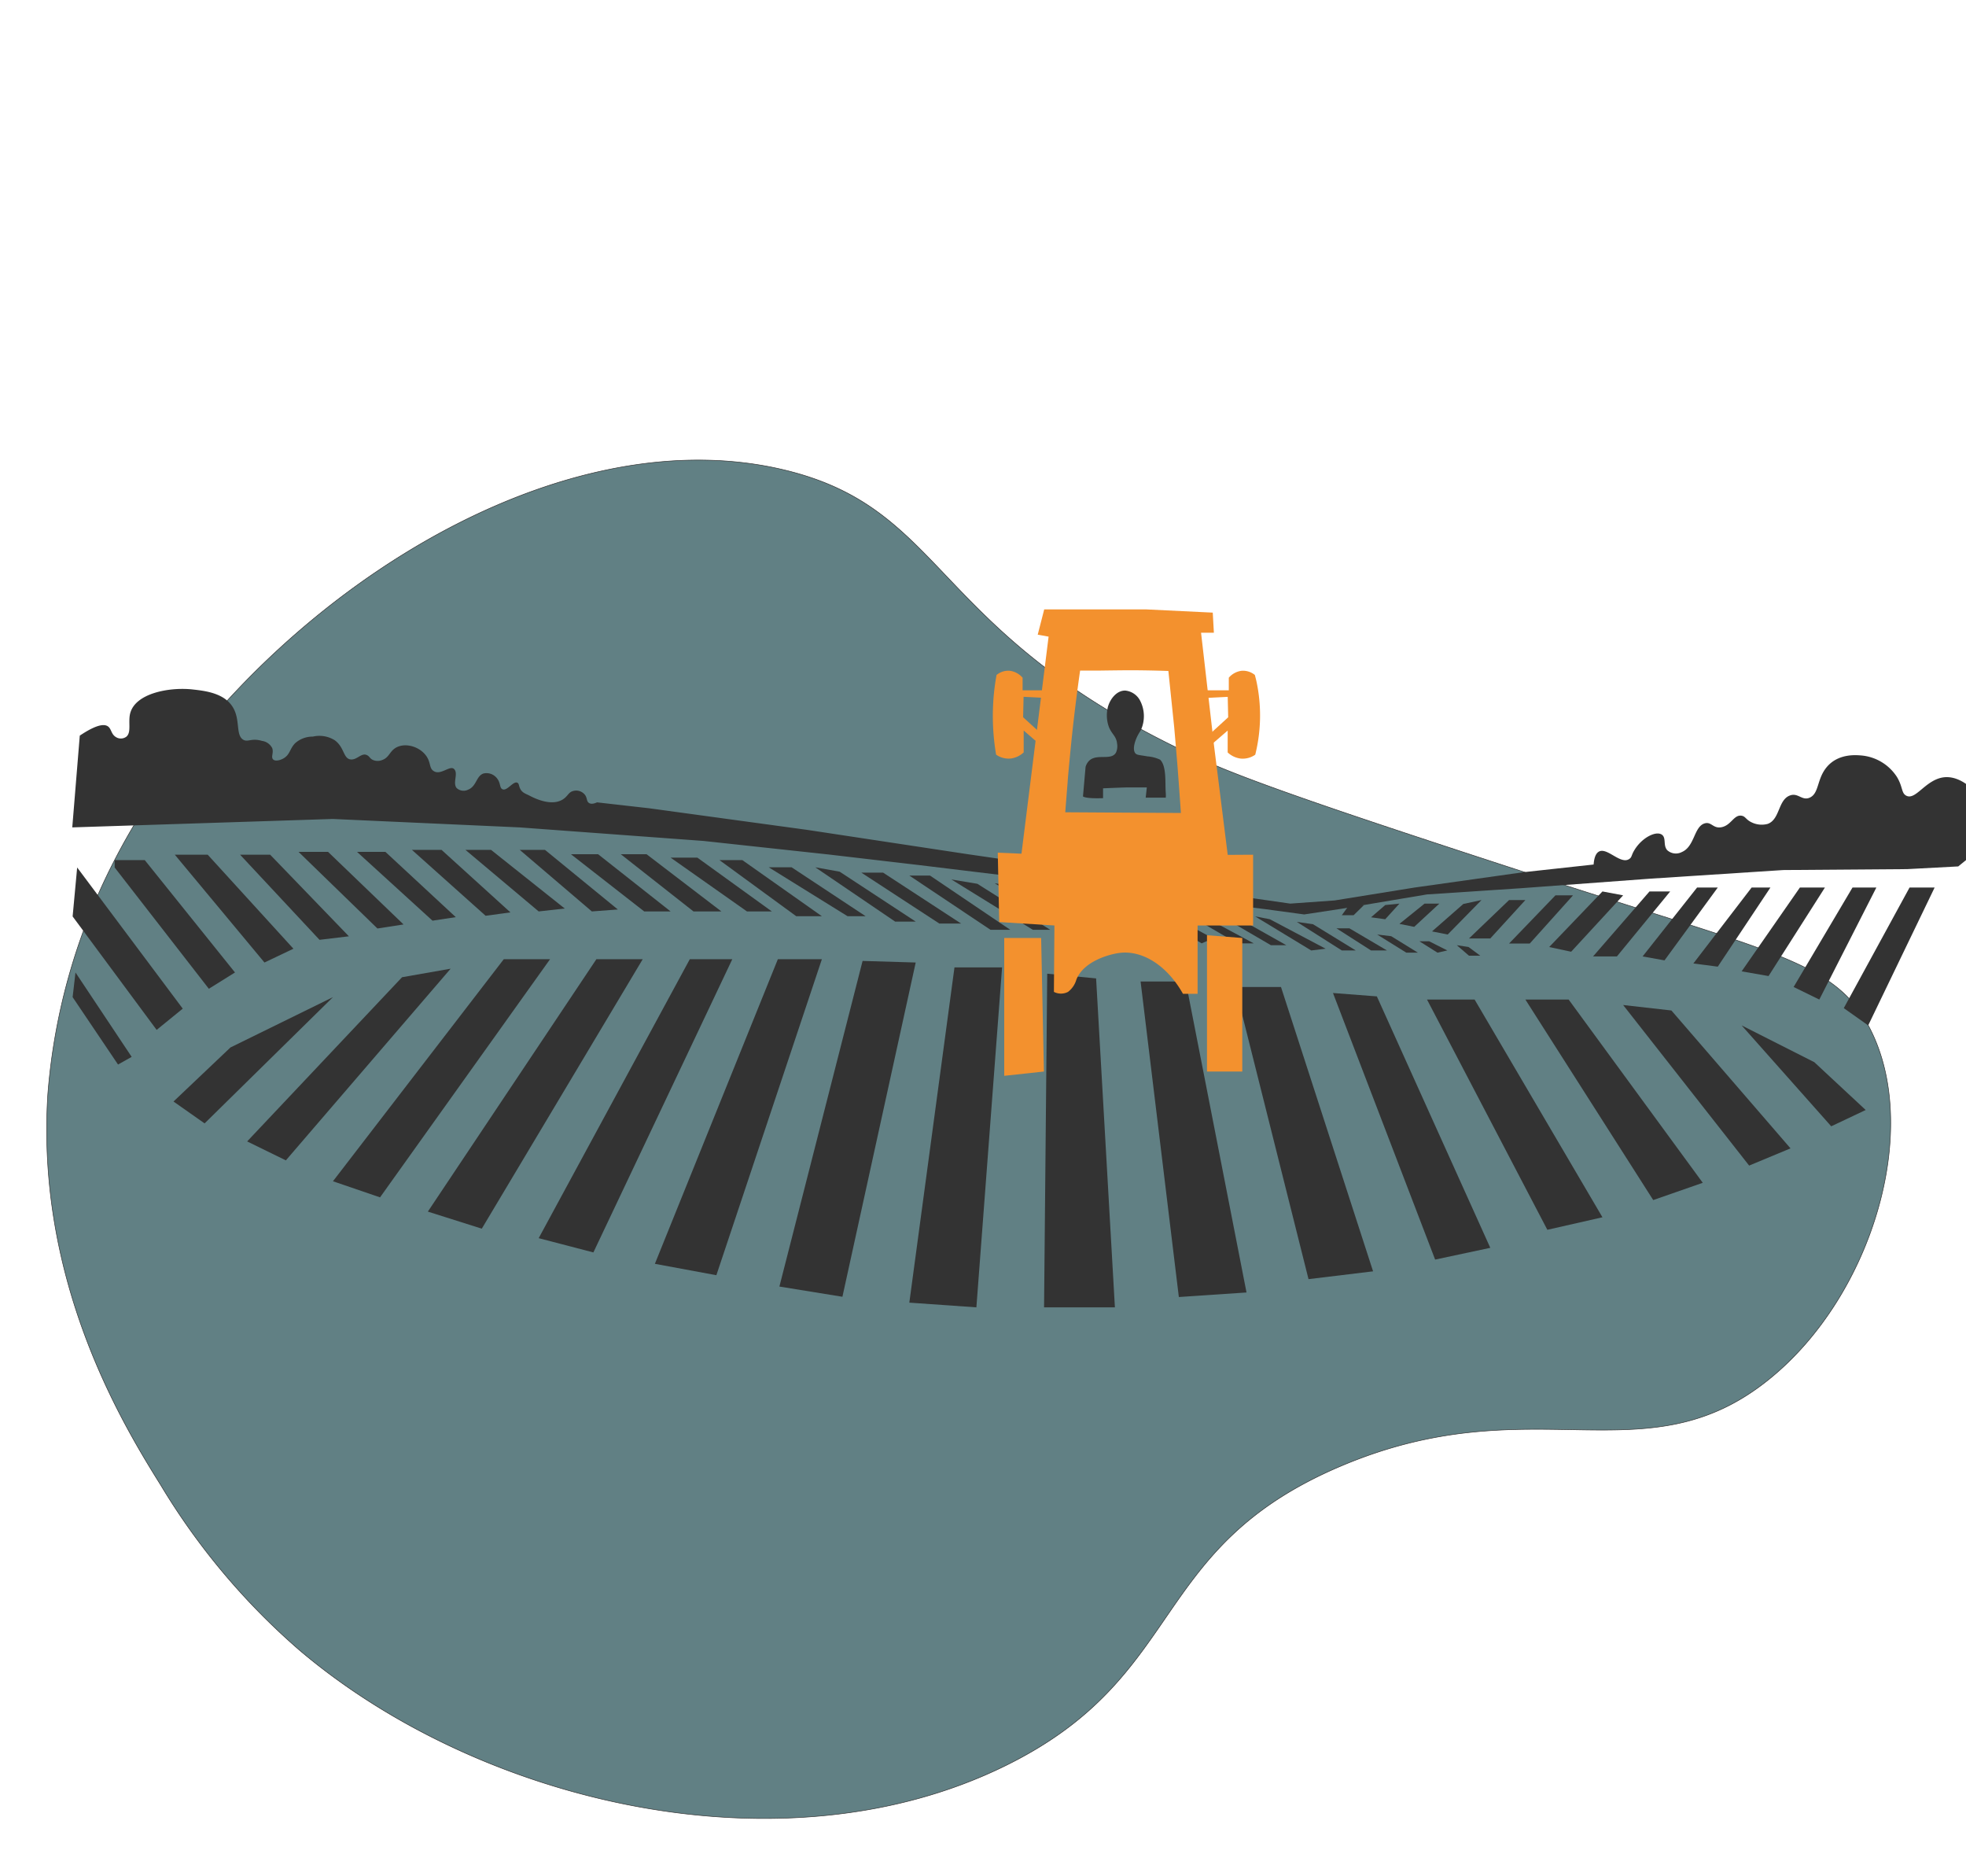 <svg xmlns="http://www.w3.org/2000/svg" width="384.93" height="367.21" viewBox="0 0 384.93 367.21">
  <defs>
    <style>
      .cls-1 {
        fill: #618084;
        stroke: #333;
        stroke-miterlimit: 10;
        stroke-width: 0.11px;
      }

      .cls-2 {
        fill: #333;
      }

      .cls-3 {
        fill: #f3912e;
      }
    </style>
  </defs>
  <g id="põld">
    <g id="field_artboard" data-name="field artboard">
      <path class="cls-1" d="M235.27,148.65c9.08,4.15,27,10.28,63,22,48.09,15.7,60.54,17.24,67.49,30,10.78,19.81.92,53-19.4,69.35C322,289.7,300.16,271,262.5,287c-37.87,16.07-29.92,41-65.49,58.56C153.35,367.13,94,353,58.67,323.05a134.14,134.14,0,0,1-27.22-32.38C23.85,278.51,7,250.73,9.37,214.14a120,120,0,0,1,13.07-45.78C46.23,122.1,105.6,80.47,153.59,92,186,99.78,181.92,124.31,235.27,148.65Z"/>
      <polygon class="cls-2" points="33.97 215.62 40.06 219.9 65.19 195.19 45.12 205.04 33.97 215.62"/>
      <polygon class="cls-2" points="48.39 223.43 55.97 227.14 88.23 189.62 78.72 191.29 48.39 223.43"/>
      <polygon class="cls-2" points="65.19 231.23 74.41 234.38 107.7 187.76 98.64 187.76 65.19 231.23"/>
      <polygon class="cls-2" points="116.77 187.76 83.77 237.17 94.33 240.51 125.84 187.76 116.77 187.76"/>
      <polygon class="cls-2" points="135.06 187.76 105.47 242.37 116.18 245.16 143.38 187.76 135.06 187.76"/>
      <polygon class="cls-2" points="152.3 187.76 128.22 247.39 140.26 249.62 160.92 187.76 152.3 187.76"/>
      <path class="cls-2" d="M168.89,188.1,152.6,251.84l12.34,2c9.35-42.61,14.35-65.43,14.35-65.43h0Z"/>
      <polygon class="cls-2" points="186.88 189.37 178.04 254.99 191.17 255.91 196.2 189.37 186.88 189.37"/>
      <polygon class="cls-2" points="205.04 190.6 204.42 255.91 218.29 255.91 214.61 191.52 205.04 190.6"/>
      <polygon class="cls-2" points="223.32 192.13 230.81 253.89 244.06 253 232.16 192.13 223.32 192.13"/>
      <polygon class="cls-2" points="241.85 193.2 256.2 250.39 268.84 248.86 250.81 193.2 241.85 193.2"/>
      <polygon class="cls-2" points="260.99 194.38 280.99 246.56 291.79 244.26 269.58 195.04 260.99 194.38"/>
      <polygon class="cls-2" points="279.4 195.66 302.96 240.73 313.75 238.28 288.72 195.66 279.4 195.66"/>
      <polygon class="cls-2" points="298.66 195.66 323.69 234.91 333.39 231.53 307.13 195.66 298.66 195.66"/>
      <polygon class="cls-2" points="317.8 196.73 342.47 228.16 350.57 224.79 327.25 197.8 317.8 196.73"/>
      <polygon class="cls-2" points="341 200.72 358.54 220.47 365.29 217.28 355.23 207.92 341 200.72"/>
      <polygon class="cls-2" points="373.88 173.73 361 197.34 365.78 200.72 378.79 173.73 373.88 173.73"/>
      <polygon class="cls-2" points="367.38 173.73 356.21 195.66 351.18 193.2 362.71 173.73 367.38 173.73"/>
      <polygon class="cls-2" points="357.31 173.73 346.27 191.06 341 190.14 352.41 173.73 357.31 173.73"/>
      <polygon class="cls-2" points="346.64 173.73 336.33 189.22 331.55 188.6 342.96 173.73 346.64 173.73"/>
      <polygon class="cls-2" points="332.28 173.73 321.61 187.22 325.9 187.99 336.33 173.73 332.28 173.73"/>
      <polygon class="cls-2" points="327.01 174.5 316.58 187.22 311.91 187.22 322.96 174.5 327.01 174.5"/>
      <polygon class="cls-2" points="313.75 174.5 303.32 185.38 307.62 186.3 317.8 175.26 313.75 174.5"/>
      <polygon class="cls-2" points="307.99 175.26 299.52 184.69 295.47 184.69 304.55 175.26 307.99 175.26"/>
      <polygon class="cls-2" points="298.66 176.18 291.79 183.7 287.62 183.7 295.47 176.18 298.66 176.18"/>
      <polygon class="cls-2" points="290.07 176.18 283.45 182.93 280.38 182.32 286.51 176.95 290.07 176.18"/>
      <polygon class="cls-2" points="281.81 176.88 276.89 181.43 274 180.85 278.92 176.88 281.81 176.88"/>
      <polygon class="cls-2" points="274 176.88 271.22 179.94 268.44 179.56 271.22 177.16 274 176.88"/>
      <polygon class="cls-2" points="265.03 179.15 267.06 177.16 264.16 177.16 262.72 179.15 265.03 179.15"/>
      <polygon class="cls-2" points="14.22 195.19 23.11 208.38 25.78 206.88 14.78 190.36 14.22 195.19"/>
      <polygon class="cls-2" points="14.22 179.39 30.67 201.6 35.78 197.44 15.11 169.81 14.22 179.39"/>
      <polygon class="cls-2" points="22.45 169.81 40.89 193.55 46.01 190.36 28.34 168.36 22.45 168.36 22.45 169.81"/>
      <polygon class="cls-2" points="34.23 167.31 51.78 188.41 57.45 185.71 40.67 167.31 34.23 167.31"/>
      <polygon class="cls-2" points="47.01 167.31 62.56 183.97 68.31 183.28 52.9 167.31 47.01 167.31"/>
      <polygon class="cls-2" points="58.45 166.75 73.9 181.75 79.01 180.96 64.23 166.75 58.45 166.75"/>
      <polygon class="cls-2" points="69.9 166.75 84.68 180.22 89.24 179.53 75.46 166.75 69.9 166.75"/>
      <polygon class="cls-2" points="80.65 166.36 95.08 179.26 99.94 178.6 86.45 166.36 80.65 166.36"/>
      <polygon class="cls-2" points="91.13 166.36 105.47 178.41 110.57 177.84 96.14 166.36 91.13 166.36"/>
      <polygon class="cls-2" points="101.76 166.36 115.88 178.41 120.97 178.03 106.7 166.36 101.76 166.36"/>
      <polygon class="cls-2" points="111.78 167.21 126.13 178.41 131.3 178.41 117.1 167.21 111.78 167.21"/>
      <polygon class="cls-2" points="121.54 167.21 135.78 178.41 141.24 178.41 126.59 167.21 121.54 167.21"/>
      <polygon class="cls-2" points="131.3 167.88 146.25 178.41 151.12 178.41 136.54 167.88 131.3 167.88"/>
      <polygon class="cls-2" points="140.86 168.36 155.9 179.35 160.92 179.35 145.34 168.36 140.86 168.36"/>
      <polygon class="cls-2" points="150.51 169.77 165.95 179.35 169.49 179.35 154.99 169.77 150.51 169.77"/>
      <polygon class="cls-2" points="159.62 169.77 175.26 180.4 179.29 180.4 164.4 170.63 159.62 169.77"/>
      <polygon class="cls-2" points="168.65 170.82 183.91 180.78 188.17 180.78 172.91 170.82 168.65 170.82"/>
      <polygon class="cls-2" points="178.04 171.39 193.94 182.01 197.81 182.01 182.09 171.39 178.04 171.39"/>
      <polygon class="cls-2" points="186.27 172.15 202.23 182.01 205.63 182.01 191.36 173 186.27 172.15"/>
      <polygon class="cls-2" points="194.77 172.9 195.32 173.24 210.79 182.87 214.36 182.87 199.56 173.66 194.77 172.9"/>
      <polygon class="cls-2" points="203.74 174.22 218.29 183.69 222.87 183.69 208.48 175.09 203.74 174.22"/>
      <polygon class="cls-2" points="212.1 175.08 226.05 183.69 230.36 183.69 216.23 175.8 212.1 175.08"/>
      <polygon class="cls-2" points="221.23 176.26 235.27 184.66 237.51 183.69 224.59 176.7 221.23 176.26"/>
      <polygon class="cls-2" points="229.37 177.16 242.24 184.66 245.47 184.66 232.83 177.88 229.37 177.16"/>
      <polygon class="cls-2" points="237.51 178.41 248.83 185.02 251.85 185.02 241.07 178.95 237.51 178.41"/>
      <polygon class="cls-2" points="245.74 179.38 256.73 186.05 259.55 185.71 248.63 179.94 245.74 179.38"/>
      <polygon class="cls-2" points="253.91 180.46 262.72 186.05 265.45 186.05 257.07 180.91 253.91 180.46"/>
      <polygon class="cls-2" points="261.67 181.72 268.44 186.05 271.56 186.05 264.21 181.72 261.67 181.72"/>
      <polygon class="cls-2" points="269.64 182.93 275.34 186.48 277.61 186.48 272.39 183.26 269.64 182.93"/>
      <polygon class="cls-2" points="277.9 184.25 281.45 186.48 283.38 186.05 279.81 184.25 277.9 184.25"/>
      <polygon class="cls-2" points="285.23 185.02 287.62 187.08 289.83 187.08 287.53 185.37 285.23 185.02"/>
      <path class="cls-2" d="M15.62,144c3.65-2.45,5.11-2.32,5.73-1.62.46.51.51,1.37,1.3,1.87a1.8,1.8,0,0,0,2.11-.06c1-.88.3-2.82.72-4.52,1-4,7.74-5.21,12.24-4.71,2.59.29,6.73.75,8.21,4.13,1,2.28.31,4.81,1.65,5.68.92.6,1.61-.37,3.72.26a2.63,2.63,0,0,1,2,1.42c.31.88-.24,1.62.11,2.13s1.46.29,2.22-.2c1.19-.77,1.1-1.82,2.16-2.9a5.12,5.12,0,0,1,3.46-1.29,5.67,5.67,0,0,1,4.29.71c1.87,1.36,1.66,3.47,3,3.74s2.25-1.47,3.41-.77c.45.26.48.63,1.09.9a2.38,2.38,0,0,0,1.8,0c1.21-.44,1.4-1.42,2.27-2.13,1.78-1.45,5-.67,6.41,1.42.85,1.28.5,2.26,1.34,2.84,1.41,1,3.26-1.23,4.08-.33s-.35,2.65.46,3.68a2,2,0,0,0,2.27.32c1.65-.66,1.57-2.69,3-3.16a2.59,2.59,0,0,1,2.68,1c.69.89.44,1.77,1,2.07.93.49,2.21-1.77,3-1.23.33.23.2.69.62,1.35s1.16.85,1.75,1.17c.79.41,4.64,2.41,6.92.38.6-.53.77-1.06,1.5-1.29a2.19,2.19,0,0,1,2.43.78c.41.6.26,1.12.67,1.48s1.13.19,1.65-.06l10.23,1.16L158,162.44l31.56,4.78,28.71,4.17,15.82,2.83,18.53,2.66,8.69-.62L277,173.73l21.3-3,13.72-1.5c.12-1.6.56-2.19.9-2.44,1.61-1.21,4.39,2.64,6.14,1.31.5-.37.32-.71,1-1.78,1.52-2.47,4.43-3.86,5.47-2.81.68.7.1,2,.9,2.91a2.52,2.52,0,0,0,2.85.37c2.56-1.08,2.36-5,4.5-5.62,1.33-.37,1.63,1.09,3.3.75,1.9-.39,2.39-2.47,3.89-2.25.82.13.83.76,2,1.31a4.5,4.5,0,0,0,3.15.29c2.38-.88,2-4.62,4.27-5.53,1.66-.68,2.43,1.12,4,.37,1.79-.87,1.33-3.58,3.23-5.9,2.2-2.68,5.58-2.42,6.67-2.34a9.25,9.25,0,0,1,7.12,4.22c1.17,1.94.84,3.13,1.8,3.65,1.84,1,3.72-3,7.2-3.56,2.24-.34,4.2.91,5.47,2V167.6l-2.47,2-10,.53-24.25.18L323.1,172l-25.34,1.87-18.36,1.21-16.68,2.8L255.35,179l-7.89-1.07-17.1-2.08-15.07-2.3-18-2.11-17.39-2.11-17.7-2.07-24.48-2.65-36-2.65-36.57-1.65-51,1.65Z"/>
      <g id="traktor">
        <polygon class="cls-3" points="196.62 183.61 196.62 210.59 204.39 209.75 203.85 183.61 196.62 183.61"/>
        <polygon class="cls-3" points="236.32 183.07 236.32 209.75 243.23 209.75 243.23 183.61 236.32 183.07"/>
        <path class="cls-2" d="M224.75,148.9c-1.75-1.22-3.63-.75-5.44-.1,1.07,0,2.14.34,3.22.4a5.27,5.27,0,0,0,2.38-.23Z"/>
        <path class="cls-2" d="M228.06,151.92a1,1,0,0,1-.2-.58,4.89,4.89,0,0,1-2.26.45l-2.49.06C224.76,151.89,226.41,151.92,228.06,151.92Z"/>
        <path class="cls-3" d="M240.38,167.34l-2.71-21.63-2.51-21.85h2.51l-.22-3.94-13-.63h-20l-1.27,4.95,2.13.38-5.31,42.49-4.64-.2.28,13.58,10.81.67-.1,13a3,3,0,0,0,2.76,0,4.61,4.61,0,0,0,1.64-2.41c1.4-3.56,6.36-4.94,8.39-5.21,4.62-.61,9.44,2.57,12.48,8h2.86V181.16h10.87V167.31Zm-9.17-8.2h0L208.57,159h0s.27-3.47.46-5.8c0-.36.32-3.79.61-6.76.78-8,1.84-15.17,1.84-15.17h3.37c4.93-.07,6.28-.07,6.28-.07,3.89,0,7.62.14,7.63.14h0l1.14,11h0s.33,3.75.6,7.06S231.44,162.35,231.21,159.14Z"/>
        <path class="cls-2" d="M216.93,138.34a6.72,6.72,0,0,0,.16,3.9c.57,1.5,1.49,1.83,1.63,3.34a3,3,0,0,1-.22,1.74c-1,1.74-4.11-.08-5.53,1.92a2.75,2.75,0,0,0-.42.87l-.51,5.78h0s.32.47,3.93.35c0-1.25,0-1.93,0-1.93h0c-1.5.07,3-.13,4.5-.17,1,0,2.37,0,4.07,0l-.22,2h3.93a6.45,6.45,0,0,0,0-.92c-.16-1.92.2-5.27-1.12-6.52a7.11,7.11,0,0,0-2.47-.64c-1.66-.3-2.18-.22-2.47-.76-.41-.75,0-2,.22-2.57a8.67,8.67,0,0,1,.9-1.68,6.6,6.6,0,0,0-.17-6.06,3.68,3.68,0,0,0-2.8-1.81C218.67,135.13,217.38,136.78,216.93,138.34Z"/>
        <path class="cls-3" d="M204.57,135.13h-4.35v-2.47a4,4,0,0,0-2.55-1.36,3.64,3.64,0,0,0-2.55.82c-.23,1.23-.42,2.57-.55,4a45.29,45.29,0,0,0,.46,11.6,4.27,4.27,0,0,0,2.86.76,4.55,4.55,0,0,0,2.54-1.2c0-1.43,0-2.85,0-4.28l3.37,2.91v-2.34l-3.48-3.17.09-4,4.18.21Z"/>
        <path class="cls-3" d="M236.24,135.13h4.35v-2.47a3.94,3.94,0,0,1,2.55-1.36,3.69,3.69,0,0,1,2.55.82c.11.4.21.81.31,1.23a31.81,31.81,0,0,1-.23,14.38,4.26,4.26,0,0,1-2.85.76,4.55,4.55,0,0,1-2.55-1.2c0-1.43,0-2.85,0-4.28L237,145.92v-2.34l3.47-3.17-.09-4-4.17.21Z"/>
      </g>
    </g>
  </g>
</svg>
